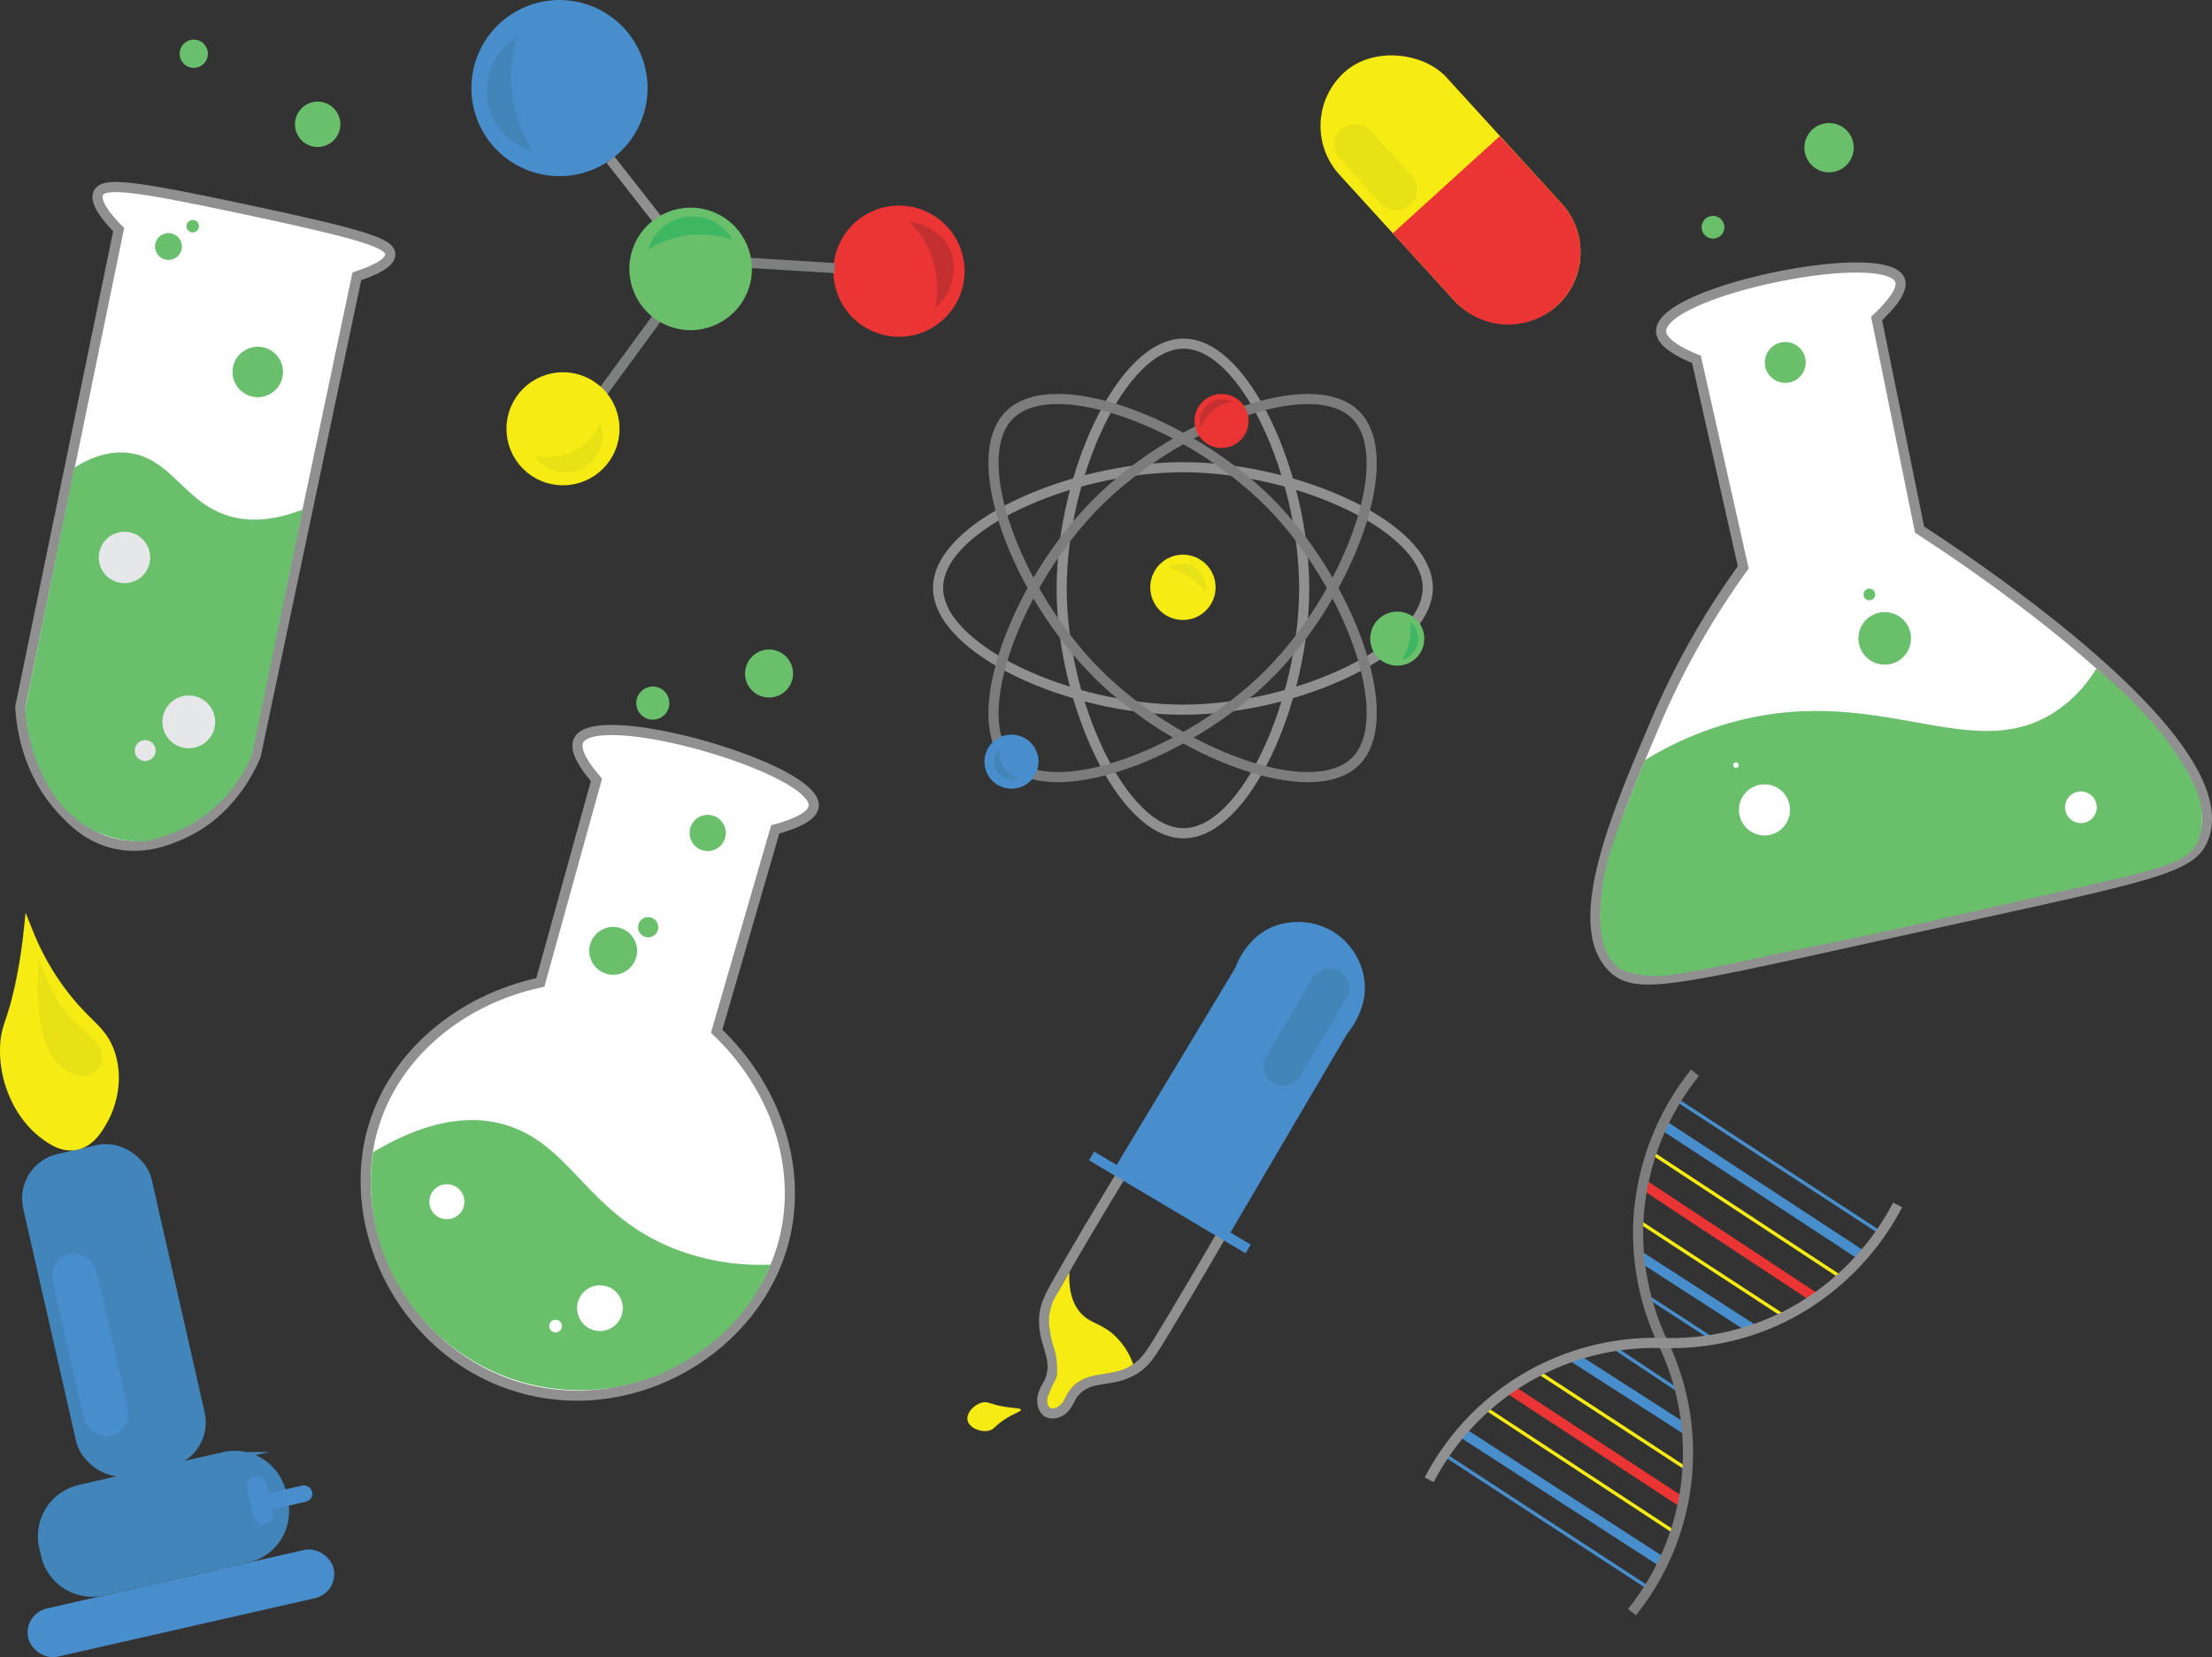 <svg id="Layer_1" data-name="Layer 1" xmlns="http://www.w3.org/2000/svg" viewBox="0 0 655.447 491.14"><rect x="0" y="0" width="655.447" height="491.14" fill="#333333" stroke="none"/><defs><style>.cls-1,.cls-27{fill:#f6ec13;}.cls-1,.cls-6{stroke:#f6ec13;}.cls-1,.cls-10,.cls-11,.cls-12,.cls-15,.cls-16,.cls-17,.cls-18,.cls-2,.cls-23,.cls-24,.cls-28,.cls-29,.cls-3,.cls-31,.cls-4,.cls-5,.cls-6,.cls-7,.cls-8,.cls-9{stroke-miterlimit:10;}.cls-1,.cls-10,.cls-11,.cls-15,.cls-16,.cls-17,.cls-18,.cls-2,.cls-23,.cls-24,.cls-28,.cls-29,.cls-3,.cls-4,.cls-5,.cls-8,.cls-9{stroke-width:3px;}.cls-2{fill:#ea3534;}.cls-2,.cls-5{stroke:#ea3534;}.cls-19,.cls-3{fill:#e8e115;}.cls-3{stroke:#e8e115;}.cls-10,.cls-17,.cls-23,.cls-24,.cls-4,.cls-5,.cls-6,.cls-7,.cls-8,.cls-9{fill:none;}.cls-15,.cls-4,.cls-7{stroke:#488ecc;}.cls-8{stroke:#7e7e7f;}.cls-11,.cls-16,.cls-9{stroke:#919091;}.cls-10{stroke:#010101;}.cls-11,.cls-13{fill:#fff;}.cls-12,.cls-14,.cls-18,.cls-31{fill:#6abf6b;}.cls-12,.cls-18{stroke:#6abf6b;}.cls-12,.cls-31{stroke-width:2px;}.cls-15,.cls-30{fill:#488ecc;}.cls-16{fill:#919091;}.cls-17{stroke:#7e7f7f;}.cls-20{fill:#3fb762;}.cls-21{fill:#c43030;}.cls-22{fill:#4285b8;}.cls-23{stroke:#7d7c7d;}.cls-24{stroke:#7e7d7e;}.cls-25{fill:#e8e117;}.cls-26{fill:#4285b9;}.cls-28{fill:#4285ba;stroke:#4285ba;}.cls-29{fill:#4285bb;stroke:#4285bb;}.cls-31{stroke:#6abf6c;}.cls-32{fill:#e6e7e8;}.cls-33{fill:#6abf6c;}</style></defs><title>background</title><rect class="cls-1" x="515.387" y="53.057" width="39.879" height="90.564" rx="19.939" ry="19.939" transform="translate(-31.979 344.148) rotate(-42.368)"/><path class="cls-2" d="M565.841,131.795l0,0a19.998,19.998,0,0,1-28.169-1.295l-3.641-3.992q-6.841-7.496-13.682-14.993l29.48-26.765q6.833,7.442,13.666,14.884l3.641,3.992A19.998,19.998,0,0,1,565.841,131.795Z" transform="translate(-105.517 -42.283)"/><rect class="cls-3" x="508.492" y="78.042" width="9.332" height="27.514" rx="4.666" ry="4.666" transform="translate(-33.361 327.501) rotate(-42.368)"/><line class="cls-4" x1="492.649" y1="333.336" x2="552.578" y2="372.634"/><line class="cls-5" x1="486.822" y1="350.931" x2="537.997" y2="384.714"/><line class="cls-4" x1="485.696" y1="372.181" x2="519.515" y2="394.022"/><line class="cls-4" x1="465.954" y1="402.035" x2="499.87" y2="423.809"/><line class="cls-5" x1="447.183" y1="411.571" x2="498.705" y2="445.344"/><line class="cls-4" x1="433.073" y1="424.442" x2="493.343" y2="463.397"/><line class="cls-6" x1="489.325" y1="341.583" x2="545.666" y2="378.611"/><line class="cls-6" x1="485.474" y1="361.867" x2="528.814" y2="390.152"/><line class="cls-7" x1="487.717" y1="383.952" x2="507.718" y2="396.986"/><line class="cls-7" x1="496.668" y1="325.845" x2="557.304" y2="365.391"/><line class="cls-7" x1="477.757" y1="399.049" x2="497.966" y2="412.502"/><line class="cls-6" x1="455.56" y1="406.479" x2="500.02" y2="435.496"/><line class="cls-6" x1="440.045" y1="417.266" x2="496.339" y2="454.196"/><line class="cls-7" x1="427.982" y1="431.1" x2="488.597" y2="470.669"/><path class="cls-8" d="M607.777,360.187a76.971,76.971,0,0,0-16.786,43.963,75.985,75.985,0,0,0,7.402,36.322,75.372,75.372,0,0,1-9.302,79.571" transform="translate(-105.517 -42.283)"/><path class="cls-9" d="M667.815,399.37A76.971,76.971,0,0,1,634.331,432.435a75.985,75.985,0,0,1-36.229,7.847,75.372,75.372,0,0,0-69.092,40.549" transform="translate(-105.517 -42.283)"/><line class="cls-10" x1="212.512" y1="302.791" x2="195.835" y2="298.119"/><line class="cls-10" x1="222.224" y1="268.126" x2="205.547" y2="263.453"/><line class="cls-10" x1="217.368" y1="285.458" x2="200.691" y2="280.786"/><line class="cls-10" x1="224.63" y1="259.051" x2="214.849" y2="256.311"/><line class="cls-10" x1="214.917" y1="293.717" x2="205.137" y2="290.976"/><line class="cls-10" x1="219.774" y1="276.384" x2="209.993" y2="273.644"/><path class="cls-11" d="M277.003,261.621c5.492-10.329,70.512,8.414,69.642,19.512-0.24,3.065-5.46,5.317-11.42,6.95q-8.677,29.905-17.354,59.81c17.64,16.75,25.499,40.544,19.937,62.067-8.094,31.319-43.341,52.941-77.155,43.836-34.386-9.259-53.881-46.683-44.401-77.893,6.437-21.193,25.573-37.339,49.371-42.467q8.317-30.01,16.634-60.02C278.538,269.095,275.514,264.421,277.003,261.621Z" transform="translate(-105.517 -42.283)"/><path class="cls-12" d="M332.302,418.108a56.684,56.684,0,0,1-5.054,9.086c-10.628,15.544-26.124,21.393-30.726,22.95a60.894,60.894,0,0,1-79.652-50.072,59.843,59.843,0,0,1,.122-15.702c17.316-10.265,29.188-9.981,36.55-8.163,20.034,4.946,24.612,25.68,49.864,36.437A71.084,71.084,0,0,0,332.302,418.108Z" transform="translate(-105.517 -42.283)"/><circle class="cls-12" cx="287.214" cy="324.073" r="6.091" transform="translate(-207.845 470.925) rotate(-74.349)"/><circle class="cls-12" cx="315.222" cy="289.14" r="4.366" transform="translate(-153.756 472.386) rotate(-74.349)"/><circle class="cls-12" cx="297.576" cy="317.072" r="1.998" transform="translate(-193.537 475.79) rotate(-74.349)"/><circle class="cls-12" cx="298.956" cy="250.656" r="3.914" transform="translate(-128.576 428.621) rotate(-74.349)"/><circle class="cls-12" cx="333.403" cy="241.887" r="6.113" transform="translate(-94.979 455.387) rotate(-74.349)"/><circle class="cls-13" cx="237.933" cy="398.427" r="5.194" transform="translate(-315.428 477.765) rotate(-74.349)"/><circle class="cls-13" cx="283.287" cy="429.968" r="6.769" transform="translate(-312.681 544.47) rotate(-74.349)"/><circle class="cls-13" cx="270.139" cy="435.272" r="1.885" transform="translate(-327.389 535.682) rotate(-74.349)"/><circle class="cls-13" cx="661.054" cy="306.467" r="6.898" transform="translate(-155.052 103.009) rotate(-12.093)"/><line class="cls-9" x1="567.299" y1="147.726" x2="550.365" y2="151.355"/><line class="cls-9" x1="559.757" y1="112.525" x2="542.823" y2="116.153"/><line class="cls-9" x1="563.528" y1="130.126" x2="546.594" y2="133.754"/><line class="cls-9" x1="557.662" y1="103.374" x2="547.731" y2="105.502"/><line class="cls-9" x1="565.204" y1="138.575" x2="555.273" y2="140.703"/><line class="cls-9" x1="561.433" y1="120.975" x2="551.502" y2="123.102"/><path class="cls-11" d="M597.727,140.348c0.14-11.966,66.317-25.392,70.719-15.152,1.214,2.824-2.357,7.248-6.872,11.468q6.37,31.286,12.74,62.573c13.392,8.705,94.878,62.401,84.186,91.244-3.488,9.409-14.946,11.214-84.676,26.537-72.121,15.849-83.372,19.084-90.514,11.937-12.94-12.949,1.787-46.658,12.755-72.516a234.645,234.645,0,0,1,26.007-46.01q-6.939-30.831-13.878-61.663C602.702,146.541,597.688,143.656,597.727,140.348Z" transform="translate(-105.517 -42.283)"/><path class="cls-12" d="M713.802,306.007c-8.359,1.904-17.238,3.962-36.058,8.223l-1.285.291c-34.5,7.8-37.722,7.744-57.274,12.229-0,0-2.174.499-8.72,1.76-10.423,2.008-13.791,2.317-17.714,1.738-3.503-.517-5.254-0.775-7.049-2.064-6.21-4.459-5.141-15.572-4.572-21.478,0.74-7.693,3.247-14.383,8.238-27.446,1.79-4.685,3.362-8.506,4.436-11.061a98.147,98.147,0,0,1,35.648-13.142c36.877-5.651,61.646,13.681,84.637-.397a41.078,41.078,0,0,0,12.825-12.712,133.542,133.542,0,0,1,13.378,12.719A90.838,90.838,0,0,1,751.772,269.751c4.349,7.302,5.16,11.264,5.184,14.593a20.49,20.49,0,0,1-.91,6.368C753.717,297.388,744.563,298.999,713.802,306.007Z" transform="translate(-105.517 -42.283)"/><circle class="cls-13" cx="628.362" cy="282.298" r="7.57" transform="translate(-150.714 95.624) rotate(-12.093)"/><circle class="cls-13" cx="722.118" cy="281.529" r="4.693" transform="translate(-148.473 115.249) rotate(-12.093)"/><circle class="cls-14" cx="663.986" cy="231.462" r="7.793" transform="translate(-139.273 101.959) rotate(-12.093)"/><circle class="cls-14" cx="634.521" cy="149.701" r="6.054" transform="translate(-122.798 93.972) rotate(-12.093)"/><circle class="cls-14" cx="613.106" cy="109.626" r="3.379" transform="translate(-114.878 88.596) rotate(-12.093)"/><circle class="cls-14" cx="647.494" cy="86.046" r="7.308" transform="translate(-109.175 95.277) rotate(-12.093)"/><circle class="cls-13" cx="619.899" cy="269.033" r="0.812" transform="translate(-148.123 93.557) rotate(-12.093)"/><circle class="cls-14" cx="659.432" cy="218.454" r="1.728" transform="translate(-136.649 100.716) rotate(-12.093)"/><circle class="cls-15" cx="271.296" cy="68.387" r="24.598" transform="translate(-1.828 250.127) rotate(-67.345)"/><circle class="cls-2" cx="371.899" cy="122.647" r="17.936" transform="translate(9.952 376.328) rotate(-67.345)"/><line class="cls-16" x1="194.574" y1="64.778" x2="180.899" y2="47.324"/><line class="cls-17" x1="195.963" y1="92.501" x2="178.126" y2="116.828"/><line class="cls-17" x1="222.279" y1="77.913" x2="247.326" y2="79.457"/><circle class="cls-1" cx="272.338" cy="169.351" r="15.252" transform="translate(-94.361 313.164) rotate(-67.345)"/><circle class="cls-18" cx="310.159" cy="121.969" r="16.653" transform="translate(-27.382 318.936) rotate(-67.345)"/><path class="cls-19" d="M277.924,181.163a10.999,10.999,0,0,1-14.083-3.988,16.627,16.627,0,0,0,19.574-9.468A10.998,10.998,0,0,1,277.924,181.163Z" transform="translate(-105.517 -42.283)"/><path class="cls-20" d="M309.652,111.998A29.166,29.166,0,0,0,297.53,116.289a13.706,13.706,0,0,1,25.102-2.87A29.171,29.171,0,0,0,309.652,111.998Z" transform="translate(-105.517 -42.283)"/><path class="cls-21" d="M382.527,133.62a27.179,27.179,0,0,0-7.607-25.586c0.589,0.053,8.263.871,11.706,7.376C389.657,121.138,388.098,128.802,382.527,133.62Z" transform="translate(-105.517 -42.283)"/><path class="cls-22" d="M257.647,72.503a40.62,40.62,0,0,0,5.838,14.599,18.53,18.53,0,0,1-4.798-33.742A40.817,40.817,0,0,0,257.647,72.503Z" transform="translate(-105.517 -42.283)"/><path class="cls-9" d="M491.969,216.669c0.002,33.297-17.42,72.488-35.702,72.555-18.267.067-36.093-38.934-36.162-72.324-0.07-33.643,17.865-72.852,36.162-72.785C474.528,144.181,491.967,183.359,491.969,216.669Z" transform="translate(-105.517 -42.283)"/><path class="cls-9" d="M456.037,180.737c33.297-.002,72.488,17.42,72.555,35.702,0.067,18.267-38.934,36.093-72.324,36.162-33.643.07-72.852-17.865-72.785-36.162C383.549,198.178,422.727,180.739,456.037,180.737Z" transform="translate(-105.517 -42.283)"/><path class="cls-23" d="M430.629,191.261c23.544-23.546,63.575-38.939,76.549-26.059,12.964,12.87-2.009,53.052-25.571,76.712-23.74,23.839-64.146,38.882-77.037,25.896C391.705,254.851,407.077,214.816,430.629,191.261Z" transform="translate(-105.517 -42.283)"/><path class="cls-24" d="M430.634,241.867c-23.546-23.544-38.939-63.575-26.059-76.549,12.87-12.964,53.052,2.009,76.712,25.571,23.839,23.74,38.882,64.146,25.896,77.037C494.223,280.791,454.189,265.42,430.634,241.867Z" transform="translate(-105.517 -42.283)"/><circle class="cls-1" cx="350.52" cy="174.056" r="8.18"/><circle class="cls-15" cx="299.713" cy="225.726" r="6.511"/><circle class="cls-2" cx="361.959" cy="124.757" r="6.511"/><circle class="cls-18" cx="414.027" cy="189.267" r="6.511"/><path class="cls-25" d="M462.88,217.924a19.596,19.596,0,0,0-11.214-7.366,7.683,7.683,0,0,1,6.267-.99C461.056,210.598,463.208,214.035,462.88,217.924Z" transform="translate(-105.517 -42.283)"/><path class="cls-26" d="M402.777,269.415a7.919,7.919,0,0,0,4.984,3.451c-3.183,1.203-6.514-.291-7.515-2.837a5.575,5.575,0,0,1,1.457-5.828A7.816,7.816,0,0,0,402.777,269.415Z" transform="translate(-105.517 -42.283)"/><path class="cls-21" d="M464.518,164.18a11.275,11.275,0,0,0-3.225,5.172,6.675,6.675,0,0,1,9.291-7.982A11.315,11.315,0,0,0,464.518,164.18Z" transform="translate(-105.517 -42.283)"/><path class="cls-20" d="M525.634,232.884a6.483,6.483,0,0,1-4.75,5.005,17.402,17.402,0,0,0,2.451-11.287A6.48,6.48,0,0,1,525.634,232.884Z" transform="translate(-105.517 -42.283)"/><path class="cls-9" d="M437.479,390.931c-6.542,10.711-12.056,20.072-16.465,27.7-4.391,7.598-5.614,9.89-6.005,13.285-0.968,8.399,4.446,12.333,1.552,19.665-0.555,1.405-2.514,3.578-2.149,6.423a3.742,3.742,0,0,0,1.435,2.786,3.803,3.803,0,0,0,3.252-0c2.684-1.042,3.22-4.005,4.606-5.689,4.92-5.981,11.49-2.465,18.693-7.487,2.774-1.935,4.154-4.098,8.591-11.457,4.864-8.067,10.331-17.285,16.255-27.534" transform="translate(-105.517 -42.283)"/><path class="cls-15" d="M436.846,389.681q18.04-29.973,36.08-59.945c0.301-.896,3.932-11.103,14.411-12.51a18.73,18.73,0,0,1,12.4,2.417,18.532,18.532,0,0,1,7.512,9.127c3.961,9.839-3.063,18.172-3.757,18.967q-17.714,30.174-35.428,60.349" transform="translate(-105.517 -42.283)"/><line class="cls-4" x1="323.432" y1="342.549" x2="369.834" y2="370.131"/><path class="cls-27" d="M425.771,431.427c2.783,3.051,5.824,2.937,9.69,6.345a21.351,21.351,0,0,1,5.839,8.829,14.863,14.863,0,0,1-2.974,1.565,23.338,23.338,0,0,1-4.417,1.071c-3.359.628-3.017,0.435-4.286,0.757a13.466,13.466,0,0,0-4.942,2.094,11.568,11.568,0,0,0-1.73,1.64,12.437,12.437,0,0,0-1.169,1.671c-0.966,1.574-.959,2.056-1.776,2.946a4.195,4.195,0,0,1-1.165.944,2.385,2.385,0,0,1-2.144.261,2.297,2.297,0,0,1-.868-1.8,3.799,3.799,0,0,1,.19-1.674,39.058,39.058,0,0,1,2.157-4.729c0.737-1.585.643-2.953,0.47-5.47-0.259-3.765-1.46-4.644-2.09-9.588a16.589,16.589,0,0,1-.202-3.291,15.201,15.201,0,0,1,2.314-7.159q1.863-3.275,3.726-6.551C422.09,426.007,424.006,429.492,425.771,431.427Z" transform="translate(-105.517 -42.283)"/><path class="cls-27" d="M398.285,466.329c-2.35.413-5.614-.915-6.063-3.156-0.443-2.207,1.975-4.637,4.245-5.223,1.815-.469,2.401.535,6.868,1.259,2.98,0.483,4.609.343,4.698,0.856,0.091,0.525-1.579.898-4.082,2.4C400.349,464.627,400.257,465.982,398.285,466.329Z" transform="translate(-105.517 -42.283)"/><path class="cls-26" d="M492.6,327.426h0a5.812,5.812,0,0,1,5.812,5.812v26.913A5.812,5.812,0,0,1,492.6,365.963h0a5.812,5.812,0,0,1-5.812-5.812v-26.913a5.812,5.812,0,0,1,5.812-5.812Z" transform="translate(140.787 -245.306) rotate(30.728)"/><rect class="cls-15" x="114.224" y="511.615" width="89.802" height="11.643" rx="5.822" ry="5.822" transform="translate(-216.279 5.876) rotate(-12.81)"/><path class="cls-28" d="M132.074,478.569h43.794a14.105,14.105,0,0,1,14.105,14.105v2.393a14.105,14.105,0,0,1-14.105,14.105H132.074a14.105,14.105,0,0,1-14.105-14.105v-2.393A14.105,14.105,0,0,1,132.074,478.569Z" transform="translate(-211.183 4.146) rotate(-12.81)"/><rect class="cls-29" x="121.252" y="383.229" width="36.038" height="94.808" rx="12" ry="12" transform="translate(-197.528 -0.687) rotate(-12.81)"/><path class="cls-1" d="M113.952,318.926c-0.35,3.27-.988,8.199-2.206,14.121-2.605,12.665-4.407,13.107-4.695,19.177-0.494,10.414,4.31,20.742,11.643,26.202,1.978,1.473,5.294,3.869,9.147,3.185,4.498-.798,6.97-5.302,8.336-7.792,0.63-1.148,5.081-9.572,1.955-19.186-2.098-6.451-5.796-7.887-11.938-15.19A76.531,76.531,0,0,1,113.952,318.926Z" transform="translate(-105.517 -42.283)"/><path class="cls-15" d="M178.33,485.39H186.86a1.48,1.48,0,0,1,1.48,1.48v0a1.48,1.48,0,0,1-1.48,1.48H178.33a1.48,1.48,0,0,1-1.48-1.48v0A1.48,1.48,0,0,1,178.33,485.39Z" transform="translate(511.347 158.591) rotate(77.19)"/><rect class="cls-15" x="186.078" y="484.941" width="10.602" height="1.915" rx="0.957" ry="0.957" transform="translate(-208.484 12.242) rotate(-12.81)"/><path class="cls-3" d="M127.674,347.214c3.273,3.053,6.906,5.294,6.592,8.382a4.839,4.839,0,0,1-2.998,3.84c-2.365.879-4.868-.838-6.085-1.672-7.266-4.984-7.015-21.617-6.95-24.294A40.296,40.296,0,0,0,127.674,347.214Z" transform="translate(-105.517 -42.283)"/><rect class="cls-30" x="125.604" y="413.163" width="13.296" height="55.318" rx="6.648" ry="6.648" transform="translate(-199.962 -1.989) rotate(-12.81)"/><path class="cls-11" d="M140.68,110.331L111.517,251.856c0.378,5.887,2.124,19.361,12.279,30.321,3.037,3.278,7.584,8.058,15.1,9.974,9.14,2.33,16.84-1.061,20.446-2.649,14.143-6.228,20.23-19.192,21.95-23.268l29.956-142.047c8.127-2.716,9.938-4.938,9.924-6.533-0.03-3.283-7.814-5.845-43.221-13.366-33.333-7.081-41.678-8.047-43.271-4.799C133.893,101.092,134.56,104.118,140.68,110.331Z" transform="translate(-105.517 -42.283)"/><path class="cls-31" d="M168.11,281.105A41.805,41.805,0,0,1,148.35,290.598a30.601,30.601,0,0,1-13.534-2.619c-18.79-8.489-20.772-33.842-20.867-35.329q7.242-35.556,14.484-71.112c3.441-2.164,8.775-4.728,14.908-4.05,12.389,1.371,16.079,14.657,29.887,18.706,4.402,1.291,11.148,2.028,20.624-1.346L179.307,265.439A41.651,41.651,0,0,1,168.11,281.105Z" transform="translate(-105.517 -42.283)"/><circle class="cls-32" cx="142.401" cy="207.493" r="7.621" transform="translate(-195.078 262.806) rotate(-78.357)"/><circle class="cls-32" cx="161.453" cy="256.212" r="7.827" transform="translate(-227.587 320.352) rotate(-78.357)"/><circle class="cls-32" cx="148.544" cy="264.71" r="3.102" transform="translate(-246.215 314.491) rotate(-78.357)"/><circle class="cls-33" cx="181.931" cy="152.41" r="7.483" transform="matrix(0.202, -0.979, 0.979, 0.202, -109.577, 257.556)"/><circle class="cls-33" cx="155.433" cy="115.336" r="3.982" transform="translate(-94.416 202.011) rotate(-78.357)"/><circle class="cls-33" cx="162.631" cy="109.319" r="1.854" transform="translate(-82.777 204.258) rotate(-78.357)"/><circle class="cls-33" cx="199.647" cy="79.023" r="6.728" transform="matrix(0.202, -0.979, 0.979, 0.202, -23.56, 216.331)"/><circle class="cls-33" cx="162.929" cy="58.208" r="4.188" transform="translate(-32.481 163.754) rotate(-78.357)"/></svg>